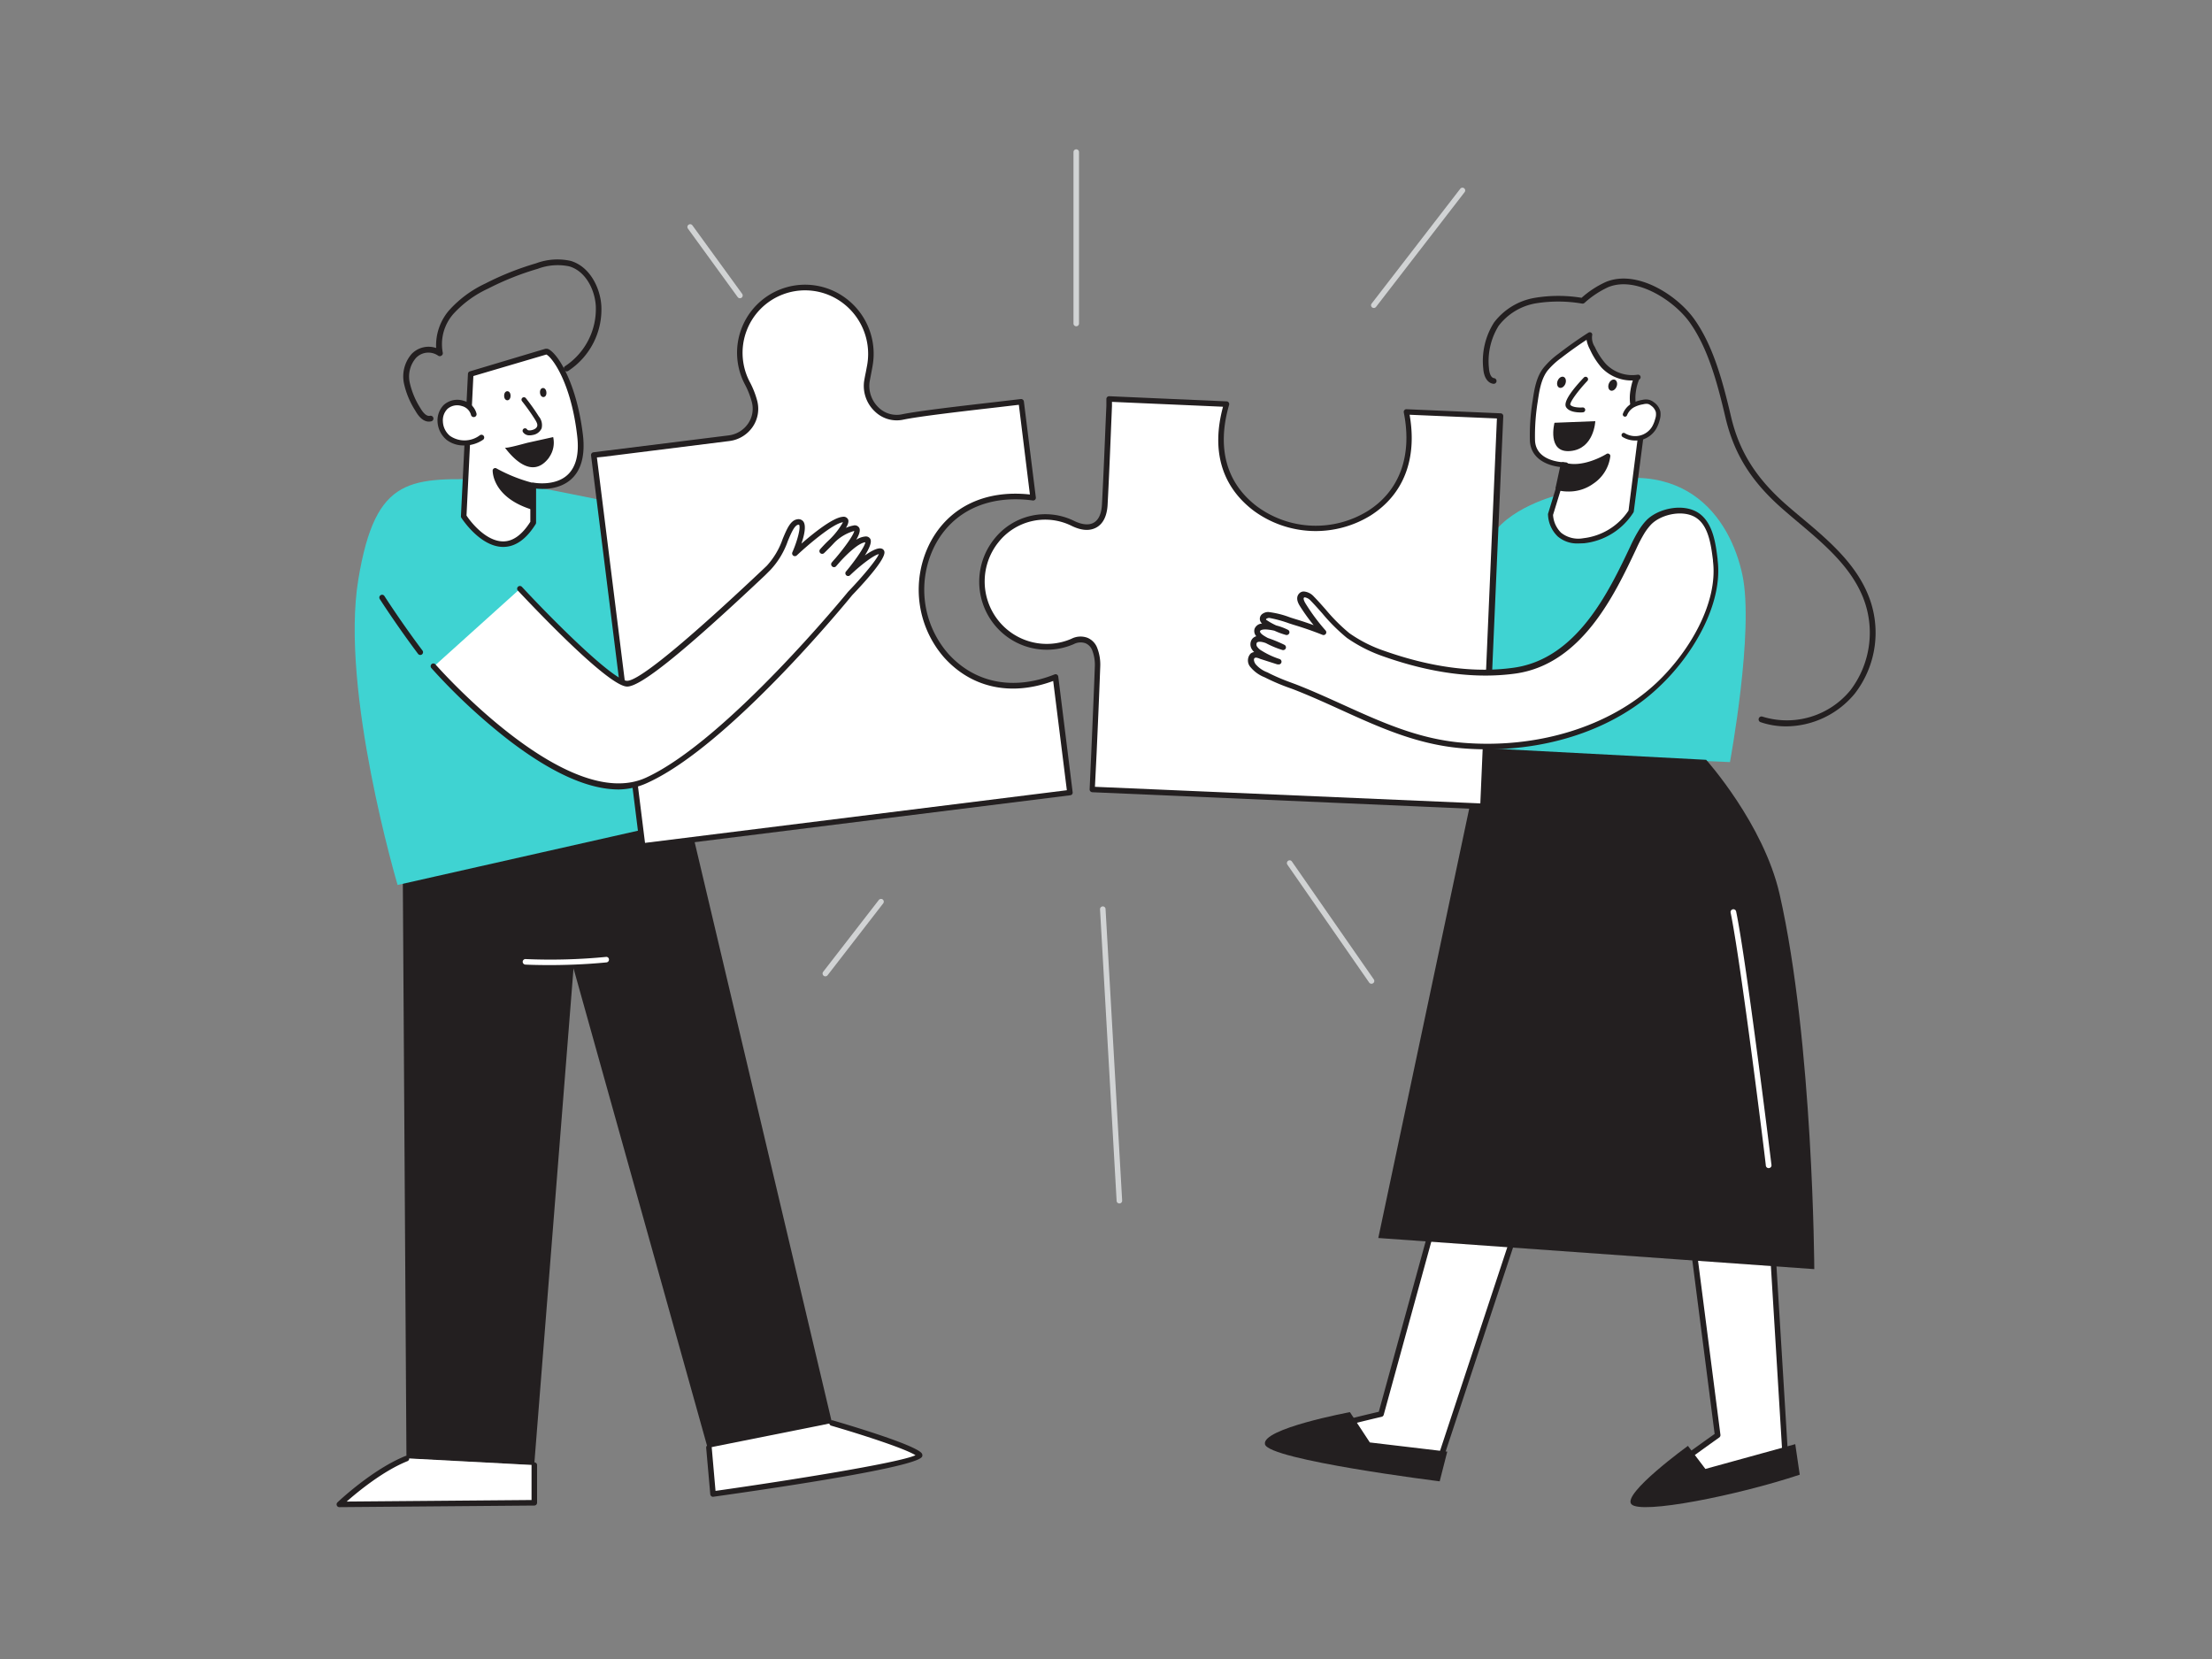 <svg xmlns="http://www.w3.org/2000/svg" viewBox="0 0 400 300"><rect x="0" y="0" width="400" height="300" fill="#808080" stroke="none"/><g id="_002" data-name="002"><path d="M271.31,177.22l-21.57,78.47s-17,4-16.67,5.06,26.84,4.66,26.84,4.66l26.88-81.32" fill="#fff"/><path d="M259.91,265.92h-.06c-26.79-3.62-27.13-4.63-27.26-5a.65.65,0,0,1,.06-.51c.7-1.26,11.67-3.95,16.68-5.12l21.5-78.18a.5.5,0,0,1,.61-.35.5.5,0,0,1,.35.62l-21.57,78.46a.5.5,0,0,1-.37.36c-6.75,1.57-14,3.54-15.92,4.46,2.89.93,16.67,3,25.64,4.22l26.74-80.93a.51.51,0,0,1,.63-.32.5.5,0,0,1,.32.64l-26.87,81.32A.5.5,0,0,1,259.91,265.92Zm-26.47-5.49Z" fill="#231f20"/><path d="M317.38,173.94,323,265.43s-26.61,5.77-26.71,5.08,14.34-10.95,14.34-10.95l-10.87-84.49" fill="#fff"/><path d="M296.45,271c-.34,0-.41,0-.46-.08a.6.6,0,0,1-.22-.36c-.06-.37-.15-1,14.29-11.26l-10.82-84.2a.5.5,0,0,1,1-.13l10.87,84.49a.52.52,0,0,1-.21.48c-4.44,3.15-11.24,8.12-13.47,10,3.75-.49,16.56-3.13,25-5L316.88,174a.5.5,0,0,1,.47-.53.51.51,0,0,1,.53.47l5.59,91.49a.49.49,0,0,1-.39.52C302.53,270.37,297.69,271,296.45,271Z" fill="#231f20"/><path d="M274.32,97.63c-1.36.43-2.73.84-4.11,1.2a119.62,119.62,0,0,1-33.61,4.28c-3.79-.1-8.85,0-12.32-1.62-2.7-1.28-5.24-3.52-7.73-5.17-.64-.42-1.67-.77-2-.1-.28.51.14,1.11.54,1.52a34.63,34.63,0,0,0,4.69,4,60.82,60.82,0,0,0-9.8-.88.67.67,0,0,0-.42.09c-.37.28.11.82.54,1a19.73,19.73,0,0,0,3.08,1,12,12,0,0,0-3-.52c-.46,0-1,0-1.21.45-.27.59.44,1.14,1.05,1.38a28.17,28.17,0,0,0,3,1,12.19,12.19,0,0,0-3.5.45.92.92,0,0,0-.52.28.8.8,0,0,0-.11.51,2.45,2.45,0,0,0,2,1.85,27.83,27.83,0,0,1,2.87.52c-.88.06-1.75-.26-2.62-.2s-1.85.77-1.66,1.63,1,1,1.8,1.22a165,165,0,0,0,44.86,3.78,168.91,168.91,0,0,0,22.42-2.67c6.69-1.26,13.54-2.34,18.07-7.93a15.27,15.27,0,0,0,1-1.31A6.94,6.94,0,0,0,299,98.32c-1.11-5.41-8.34-4.93-12.46-4.14A111.38,111.38,0,0,0,274.32,97.63Z" fill="#fff"/><path d="M247.36,116a163.77,163.77,0,0,1-36.24-4c-.83-.19-2-.56-2.18-1.61a1.54,1.54,0,0,1,.31-1.28,2.15,2.15,0,0,1,.65-.58,2.57,2.57,0,0,1-1.58-2,1.22,1.22,0,0,1,.2-.86,1.43,1.43,0,0,1,.79-.47c.36-.1.73-.18,1.1-.25l-.64-.25a2.45,2.45,0,0,1-1.34-1.15,1.13,1.13,0,0,1,0-.9,1.22,1.22,0,0,1,.81-.66,1.2,1.2,0,0,1-.36-.68.8.8,0,0,1,.32-.76,1.19,1.19,0,0,1,.72-.19,61.79,61.79,0,0,1,7.92.58,36,36,0,0,1-3.17-2.88c-.94-1-.86-1.68-.62-2.11a1.16,1.16,0,0,1,.77-.59,2.81,2.81,0,0,1,2,.51c.86.57,1.73,1.21,2.57,1.84a33.57,33.57,0,0,0,5.11,3.3c2.95,1.39,7.26,1.47,10.71,1.54l1.4,0a118.45,118.45,0,0,0,33.47-4.26c1.2-.32,2.46-.69,4.09-1.19l2.34-.74a84.4,84.4,0,0,1,9.92-2.73c3.51-.68,11.8-1.58,13,4.53.34,1.64-.17,3.48-1.51,5.46a16.55,16.55,0,0,1-1,1.34c-4.46,5.51-11.1,6.75-17.53,8l-.83.16a168.78,168.78,0,0,1-22.49,2.68Q251.73,116,247.36,116Zm-36.05-6.85h-.19a1.56,1.56,0,0,0-1.08.55.53.53,0,0,0-.12.47c.08.37.54.65,1.42.85a164.2,164.2,0,0,0,44.73,3.76,168.13,168.13,0,0,0,22.35-2.66l.84-.16c6.25-1.17,12.71-2.38,16.94-7.6.33-.4.64-.83.93-1.26a6.37,6.37,0,0,0,1.37-4.71c-1.07-5.23-8.67-4.37-11.88-3.75a83.44,83.44,0,0,0-9.8,2.7l-2.35.74h0c-1.64.51-2.92.88-4.13,1.2a119.08,119.08,0,0,1-33.75,4.3l-1.4,0c-3.55-.07-8-.15-11.12-1.64a32.56,32.56,0,0,1-5.27-3.4c-.87-.64-1.7-1.25-2.53-1.8a1.77,1.77,0,0,0-1.18-.38.21.21,0,0,0-.14.1c-.09.18.09.54.47.94a34.86,34.86,0,0,0,4.62,4,.5.5,0,0,1-.37.9,62,62,0,0,0-9.61-.87.82.82,0,0,0,.2.12,21.41,21.41,0,0,0,2,.71c.34.08.67.17,1,.27a.49.49,0,0,1,.34.6.51.51,0,0,1-.6.36c-.33-.08-.66-.16-1-.26a13,13,0,0,0-2-.26c-.4,0-.68,0-.74.17a.2.2,0,0,0,0,.11,1.54,1.54,0,0,0,.78.59,25.88,25.88,0,0,0,2.93,1,.51.51,0,0,1,.36.56.5.5,0,0,1-.5.42,11.46,11.46,0,0,0-3.35.43.72.72,0,0,0-.26.1h0a.34.34,0,0,0,0,.16c.07.72.88,1.23,1.64,1.41a10.4,10.4,0,0,0,1.16.19,8,8,0,0,1,1.77.35.51.51,0,0,1,.33.54.52.52,0,0,1-.47.43,7.37,7.37,0,0,1-1.42-.1A7.19,7.19,0,0,0,211.31,109.18Zm63-11.55h0Z" fill="#231f20"/><path d="M244.11,255.36l3.6,5.48,14,1.66-1.37,5.37s-30.88-3.86-31.59-6.69S244.11,255.36,244.11,255.36Z" fill="#231f20"/><path d="M281.88,89.48s-9.7,2.31-12.62,8.31.57,38.18.57,38.18l43,1.84s4.41-23.7,2.25-33.86S304.35,80.25,281.88,89.48Z" fill="#3fd3d2"/><path d="M283.14,84l-2.76,9s.06,5.32,5.95,4.71a11.79,11.79,0,0,0,8.59-5.36l2.1-16.1a4.78,4.78,0,0,1-1.69-3,7.78,7.78,0,0,1,0-2.68c.06-.34.44-2.33.83-2.4A7,7,0,0,1,290,66.1a13,13,0,0,1-2-3.2,3.34,3.34,0,0,1-.51-2.39q-2.77,1.76-5.37,3.78a14.52,14.52,0,0,0-2.59,2.42c-1.25,1.62-1.59,3.85-1.88,5.82a38.15,38.15,0,0,0-.49,7.08C277.29,84.12,283.14,84,283.14,84Z" fill="#fff"/><path d="M285.41,98.27A5.37,5.37,0,0,1,281.68,97a5.76,5.76,0,0,1-1.75-3.94.34.34,0,0,1,0-.14l2.58-8.44c-2.27-.15-5.73-1.28-5.86-4.85a38.82,38.82,0,0,1,.5-7.16c.28-1.92.63-4.31,2-6a14.58,14.58,0,0,1,2.67-2.5c1.74-1.35,3.56-2.63,5.41-3.81a.47.47,0,0,1,.52,0,.46.46,0,0,1,.16.5,3,3,0,0,0,.48,2.06,12.5,12.5,0,0,0,2,3.09,6.63,6.63,0,0,0,5.75,1.95h0a.46.46,0,0,1,.53.38.47.47,0,0,1-.26.49,8.12,8.12,0,0,0-.57,2.06,7.35,7.35,0,0,0,0,2.52,4.43,4.43,0,0,0,1.5,2.75.45.45,0,0,1,.19.43l-2.09,16.1a.49.49,0,0,1-.06.17,12.13,12.13,0,0,1-8.95,5.58C286,98.25,285.72,98.27,285.41,98.27Zm-4.57-5.16a4.94,4.94,0,0,0,1.45,3.22,5,5,0,0,0,4,1,11.38,11.38,0,0,0,8.2-5l2-15.76a5.31,5.31,0,0,1-1.65-3.15,8.21,8.21,0,0,1,0-2.84,11.85,11.85,0,0,1,.42-1.78,7.49,7.49,0,0,1-5.64-2.31,13.52,13.52,0,0,1-2.11-3.31,5.49,5.49,0,0,1-.61-1.73q-2.35,1.54-4.58,3.27A13.87,13.87,0,0,0,279.86,67c-1.19,1.54-1.51,3.7-1.79,5.61a38.82,38.82,0,0,0-.49,7c.14,4,5.35,4,5.55,4a.45.45,0,0,1,.37.18.47.47,0,0,1,.08.41Zm15.4-24.46h0Z" fill="#231f20"/><path d="M293.85,75a3.26,3.26,0,0,1,1.34-1.59,5.48,5.48,0,0,1,1.86-.64,2.28,2.28,0,0,1,1.07,0,1.87,1.87,0,0,1,.67.35,2.53,2.53,0,0,1,1,1.42,3.17,3.17,0,0,1-.12,1.43,6.12,6.12,0,0,1-.59,1.46,4,4,0,0,1-5.49,1.35" fill="#fff"/><path d="M295.71,79.66a4.37,4.37,0,0,1-2.29-.64.41.41,0,0,1-.14-.55.39.39,0,0,1,.55-.13,3.58,3.58,0,0,0,4.94-1.22,5.73,5.73,0,0,0,.54-1.36,2.52,2.52,0,0,0,.12-1.24,2.15,2.15,0,0,0-.88-1.18,1.49,1.49,0,0,0-.53-.29,2.13,2.13,0,0,0-.89.06,5.28,5.28,0,0,0-1.74.59,2.9,2.9,0,0,0-1.17,1.39.39.39,0,0,1-.51.23.4.4,0,0,1-.23-.52A3.63,3.63,0,0,1,295,73a6.14,6.14,0,0,1,2-.69,2.63,2.63,0,0,1,1.25,0,2.45,2.45,0,0,1,.81.42,2.91,2.91,0,0,1,1.18,1.65,3.48,3.48,0,0,1-.13,1.62,6.39,6.39,0,0,1-.63,1.56,4.39,4.39,0,0,1-2.7,2A4.61,4.61,0,0,1,295.71,79.66Z" fill="#231f20"/><path d="M281.76,88.21a7.47,7.47,0,0,0,6.1-1.12,6.6,6.6,0,0,0,2.91-4.67s-4.46,2.83-8.1,1.57Z" fill="#231f20"/><path d="M283.62,88.88a7.5,7.5,0,0,1-2-.25.44.44,0,0,1-.3-.52l.91-4.21a.46.46,0,0,1,.22-.29.45.45,0,0,1,.36,0c3.39,1.17,7.67-1.5,7.71-1.53a.43.43,0,0,1,.45,0,.43.43,0,0,1,.23.39,7,7,0,0,1-3.09,5A7.5,7.5,0,0,1,283.62,88.88Zm-1.34-1a7,7,0,0,0,5.31-1.14,6.6,6.6,0,0,0,2.57-3.47c-1.42.74-4.41,2-7.16,1.29Z" fill="#231f20"/><path d="M286.73,68.58s-3.73,3.93-3.15,4.82,2.64.72,2.64.72" fill="#fff"/><path d="M285.79,74.58c-.72,0-2.06-.12-2.58-.94-.64-1,1.39-3.46,3.2-5.37a.44.44,0,0,1,.64.61c-1.74,1.84-3.19,3.85-3.09,4.31.31.47,1.63.54,2.22.49a.44.44,0,1,1,.07.88A3.51,3.51,0,0,1,285.79,74.58Z" fill="#231f20"/><ellipse cx="291.64" cy="69.65" rx="1.05" ry="0.75" transform="translate(118.14 314.2) rotate(-68.08)" fill="#231f20"/><ellipse cx="282.38" cy="69.13" rx="1.05" ry="0.75" transform="translate(112.82 305.29) rotate(-68.08)" fill="#231f20"/><path d="M281.1,76.45l7.38-.29s-.2,5-4.5,5.4S281.1,76.45,281.1,76.45Z" fill="#231f20"/><path d="M308.53,137.4s10.38,11.56,13.28,24.3c6.09,26.8,6.27,67.8,6.27,67.8l-78.84-5.63L268,135.27Z" fill="#231f20"/><path d="M323,131.35a14.22,14.22,0,0,1-4.63-.76.52.52,0,1,1,.34-1,14.85,14.85,0,0,0,15.91-4.78A17.19,17.19,0,0,0,336.88,108c-2.26-5.6-7.11-9.68-11.8-13.63-.82-.69-1.65-1.39-2.45-2.09-5.87-5.07-9-10.06-10.59-16.68-1.45-6.2-3.15-12.64-6.52-17.34-2.8-3.9-9.65-8.41-14.71-6.33a17,17,0,0,0-4.3,2.86.55.55,0,0,1-.41.11,25.53,25.53,0,0,0-8.29-.06A10.73,10.73,0,0,0,271,58.92a12.15,12.15,0,0,0-1.75,7.67c.05.78.32,1.72.92,1.79a.52.52,0,0,1,.45.57.51.51,0,0,1-.58.45c-1-.12-1.71-1.15-1.82-2.75a12.94,12.94,0,0,1,1.94-8.32,11.69,11.69,0,0,1,7.43-4.48,26,26,0,0,1,8.41,0,17.33,17.33,0,0,1,4.4-2.87c5.62-2.31,12.87,2.4,15.94,6.68,3.48,4.85,5.21,11.4,6.69,17.7s4.56,11.22,10.25,16.14c.8.7,1.62,1.39,2.45,2.08,4.78,4,9.73,8.2,12.09,14a18,18,0,0,1-2.42,17.85A16.21,16.21,0,0,1,323,131.35Z" fill="#231f20"/><path d="M325.45,266.67l-.81-5.52-16.25,4.48-3.16-4.17S293.33,270.09,295,272,314.18,270.42,325.45,266.67Z" fill="#231f20"/><path d="M248,177.89a.49.49,0,0,1-.41-.21L232.8,156.36a.51.51,0,0,1,.13-.7.49.49,0,0,1,.69.13l14.81,21.32a.49.49,0,0,1-.13.69A.47.47,0,0,1,248,177.89Z" fill="#d1d3d4"/><path d="M248.44,55.69a.49.49,0,0,1-.4-.8l16-20.73a.5.5,0,1,1,.79.61l-16,20.73A.51.51,0,0,1,248.44,55.69Z" fill="#d1d3d4"/><polygon points="124.83 148.96 150.46 257.33 128.2 262.66 103.71 175.11 96.6 264.94 73.5 263.75 72.71 138.3 124.83 148.96" fill="#231f20"/><path d="M117.87,93.19c-.15.59,45,7.1,45,7.1l-3.26,14.37s-29.61-3.26-45.3-5.78Z" fill="#fff"/><path d="M159.62,115.16h-.05c-.3,0-29.81-3.29-45.33-5.78a.48.48,0,0,1-.34-.21.52.52,0,0,1-.07-.39l3.55-15.69h0a.5.5,0,0,1,.6-.37.54.54,0,0,1,.2.1c1.84.66,27.65,4.53,44.76,7a.51.51,0,0,1,.34.21.49.49,0,0,1,.08.39l-3.26,14.37A.5.5,0,0,1,159.62,115.16Zm-44.7-6.69c14.57,2.31,40.6,5.23,44.31,5.64l3-13.4c-33.51-4.84-41.87-6.35-44-6.91Z" fill="#231f20"/><path d="M92,87.41c.18-.56,27.54,5.28,27.54,5.28l-1,20.53-18.75-6.71S90.78,91.16,92,87.41Z" fill="#3fd3d2"/><path d="M110,99.7c-.41-1.11-5.59-12.57-20.69-12.94s-21.36-1-24.51,18c-3.35,20.09,7.1,55.27,7.1,55.27l57.58-13S114,110.49,110,99.7Z" fill="#3fd3d2"/><path d="M200.6,72.15l21.21.93c-2.35,8-.52,14.6,5.23,18.92a18.39,18.39,0,0,0,20.52.83c6-3.76,8.35-10.23,6.74-18.33l17,.74-3.08,70.6-70.68-3.08c0-.55,0-1.11.08-1.66.29-6.85.61-13.7.86-20.55a7.79,7.79,0,0,0-.48-3.07,2.78,2.78,0,0,0-4-1.46A11.71,11.71,0,0,1,180,112.44a11.84,11.84,0,0,1,.12-14.65A11.27,11.27,0,0,1,194,94.63c3.32,1.63,5.59.34,5.79-3.38.31-6,.53-11.91.8-17.86C200.56,73,200.58,72.67,200.6,72.15Z" fill="#fff"/><path d="M268.2,146.34h0l-70.68-3.08a.53.53,0,0,1-.35-.17.5.5,0,0,1-.13-.36l.3-6.67c.22-5.17.45-10.35.64-15.53a7.25,7.25,0,0,0-.45-2.87,2.26,2.26,0,0,0-1.24-1.34,2.65,2.65,0,0,0-2.1.15,12.19,12.19,0,0,1-14.54-3.72,12.36,12.36,0,0,1,.13-15.27,11.77,11.77,0,0,1,14.42-3.3c1.48.72,2.73.84,3.61.32s1.37-1.64,1.46-3.28c.22-4.17.4-8.42.57-12.52.07-1.78.15-3.56.23-5.33l0-1.24a.52.52,0,0,1,.16-.35.53.53,0,0,1,.36-.13l21.21.93a.47.47,0,0,1,.39.21.5.5,0,0,1,.07.43C220,81,221.75,87.39,227.34,91.6a17.91,17.91,0,0,0,20,.8c5.76-3.63,8.07-10,6.51-17.81a.47.47,0,0,1,.11-.42.44.44,0,0,1,.4-.17l17,.74a.48.48,0,0,1,.35.16.49.49,0,0,1,.13.36l-3.08,70.6a.48.48,0,0,1-.16.35A.51.51,0,0,1,268.2,146.34ZM198,142.28l69.69,3,3-69.61L254.9,75c1.41,8-1.09,14.45-7.07,18.23a18.94,18.94,0,0,1-21.09-.85C220.93,88,219,81.52,221.16,73.55l-20.08-.88,0,.74c-.07,1.78-.15,3.55-.22,5.33-.17,4.11-.35,8.36-.57,12.53-.11,2-.78,3.41-2,4.1s-2.75.59-4.55-.3a10.77,10.77,0,0,0-13.2,3,11.34,11.34,0,0,0-.12,14,11.19,11.19,0,0,0,13.33,3.44,3.59,3.59,0,0,1,2.89-.18,3.21,3.21,0,0,1,1.8,1.91,8.3,8.3,0,0,1,.52,3.27c-.19,5.18-.42,10.36-.65,15.54Z" fill="#231f20"/><path d="M184.65,72.65,186.82,90c-8.18-1.1-14.75,1.91-18.14,8.29a18,18,0,0,0,2.37,20.21c5,5.57,12.14,7,19.82,4l2.61,20.89L116.2,153l-8.82-70.7,24.46-3a5.39,5.39,0,0,0,4.6-6.68,16.17,16.17,0,0,0-1.2-3.1A11.8,11.8,0,0,1,151,53.29a12,12,0,0,1,6.31,12.79c-.17,1-.4,2-.55,3-.52,3.35,2.44,7.19,6.5,6.35S180.47,73.17,184.65,72.65Z" fill="#fff"/><path d="M116.2,153.48a.45.45,0,0,1-.3-.1.47.47,0,0,1-.19-.34l-8.83-70.69a.5.5,0,0,1,.44-.56l1.71-.22,22.75-2.84a5,5,0,0,0,3.51-2.15,4.74,4.74,0,0,0,.66-3.9,15.19,15.19,0,0,0-1.16-3,12.3,12.3,0,0,1,16.43-16.83,12.52,12.52,0,0,1,6.57,13.32c-.07.44-.16.87-.24,1.3s-.22,1.1-.31,1.66a5.4,5.4,0,0,0,1.64,4.56,4.68,4.68,0,0,0,4.27,1.22c3-.62,11-1.54,16.85-2.21l4.59-.54a.51.51,0,0,1,.56.43l2.16,17.35a.49.49,0,0,1-.56.56c-7.93-1.06-14.35,1.86-17.62,8a17.59,17.59,0,0,0,2.29,19.65c4.81,5.38,11.84,6.77,19.27,3.81a.49.49,0,0,1,.68.4l2.6,20.9a.5.5,0,0,1-.1.37.48.48,0,0,1-.33.18l-77.28,9.65Zm-8.26-70.76,8.7,69.7,76.28-9.52-2.47-19.76c-7.62,2.82-14.8,1.27-19.78-4.31a18.61,18.61,0,0,1-2.43-20.78c3.39-6.39,9.93-9.51,18-8.63l-2-16.22-4.1.48c-5.51.63-13.84,1.59-16.76,2.2a5.67,5.67,0,0,1-5.17-1.47A6.33,6.33,0,0,1,156.25,69c.09-.57.2-1.14.32-1.71l.24-1.27a11.53,11.53,0,0,0-6.05-12.26,11.3,11.3,0,0,0-15.08,15.49,16,16,0,0,1,1.24,3.2,5.77,5.77,0,0,1-.8,4.72,6,6,0,0,1-4.21,2.58l-22.75,2.85Z" fill="#231f20"/><path d="M96.39,94.5V87.77s9.72,2,8.48-9-5.42-15.43-6.14-15.21L85.12,67.63,83.81,93.37S90.56,103.89,96.39,94.5Z" fill="#fff"/><path d="M91,98.9c-4.15,0-7.43-5.05-7.57-5.26a.47.47,0,0,1-.08-.3L84.62,67.6a.5.5,0,0,1,.36-.45l13.6-4.07a1,1,0,0,1,.84.2c1.75,1.16,4.92,6.38,6,15.44.4,3.6-.3,6.26-2.09,7.9-2.12,1.95-5.12,1.87-6.39,1.73V94.5a.5.5,0,0,1-.07.27c-1.69,2.72-3.65,4.11-5.82,4.13Zm-6.64-5.68C84.85,94,87.7,97.9,91,97.9h0c1.78,0,3.42-1.21,4.9-3.54V87.77a.47.47,0,0,1,.19-.38.51.51,0,0,1,.41-.11s3.81.73,6.12-1.4c1.54-1.42,2.13-3.79,1.76-7-1.12-9.91-4.67-14.4-5.59-14.77L85.6,68ZM96.39,94.5h0Z" fill="#231f20"/><path d="M85.69,74.81c-.46-2.08-3.56-2.81-5.09-1.33a3.92,3.92,0,0,0,.48,5.63,5.11,5.11,0,0,0,6,0" fill="#fff"/><path d="M83.92,80.55a5,5,0,0,1-3.15-1,4.58,4.58,0,0,1-1.65-3.33,4,4,0,0,1,1.13-3,3.68,3.68,0,0,1,3.6-.74,3.21,3.21,0,0,1,2.32,2.32.5.5,0,1,1-1,.22,2.27,2.27,0,0,0-1.64-1.59,2.68,2.68,0,0,0-2.61.51,2.92,2.92,0,0,0-.83,2.28,3.54,3.54,0,0,0,1.27,2.59,4.61,4.61,0,0,0,5.36-.06.5.5,0,1,1,.57.81A5.92,5.92,0,0,1,83.92,80.55Z" fill="#231f20"/><path d="M94.72,72.28A39.26,39.26,0,0,1,97,75.54a2.12,2.12,0,0,1,.46,1.76,1.73,1.73,0,0,1-1.3.93,1.14,1.14,0,0,1-1.26-.34" fill="#fff"/><path d="M95.78,78.72a1.36,1.36,0,0,1-1.22-.6.45.45,0,0,1,.16-.61.45.45,0,0,1,.61.16c.1.18.48.19.78.12s.81-.22,1-.64-.13-.92-.41-1.37a38.56,38.56,0,0,0-2.3-3.23.44.44,0,1,1,.69-.55,38.13,38.13,0,0,1,2.35,3.31,2.45,2.45,0,0,1,.5,2.15,2.11,2.11,0,0,1-1.61,1.2A2.44,2.44,0,0,1,95.78,78.72Z" fill="#231f20"/><ellipse cx="91.75" cy="71.56" rx="0.58" ry="0.82" transform="translate(-0.08 0.1) rotate(-0.06)" fill="#231f20"/><ellipse cx="98.23" cy="70.98" rx="0.58" ry="0.82" transform="translate(-5.9 8.98) rotate(-5.08)" fill="#231f20"/><path d="M77.56,76.24c-.68,0-1.58-.4-2.47-2a15.05,15.05,0,0,1-2.06-5A6.21,6.21,0,0,1,74.44,64a4.26,4.26,0,0,1,4.43-1.07,9.72,9.72,0,0,1,2.32-6.79,20.44,20.44,0,0,1,6.55-4.86,52.3,52.3,0,0,1,9.18-3.66,11.1,11.1,0,0,1,6.29-.44c3.54,1.06,5.35,5,5.53,8.11a13.26,13.26,0,0,1-6,11.79.52.52,0,0,1-.71-.16.51.51,0,0,1,.16-.71,12.39,12.39,0,0,0,5.55-10.86c-.16-2.82-1.73-6.27-4.79-7.18a10.22,10.22,0,0,0-5.71.44,50.93,50.93,0,0,0-9,3.59A19.53,19.53,0,0,0,82,56.75a8.29,8.29,0,0,0-1.94,7,.5.5,0,0,1-.23.56.51.51,0,0,1-.61,0,3.09,3.09,0,0,0-4,.42,5.14,5.14,0,0,0-1.13,4.44A14.34,14.34,0,0,0,76,73.77c.42.73,1.07,1.57,1.75,1.42a.52.52,0,0,1,.62.39.51.51,0,0,1-.4.61A1.6,1.6,0,0,1,77.56,76.24Z" fill="#231f20"/><path d="M96.39,87.77a28.34,28.34,0,0,1-6.86-2.71s-.13,4.5,6.78,6.65Z" fill="#231f20"/><path d="M96.31,92.15l-.13,0c-7.15-2.22-7.09-6.88-7.09-7.08a.44.44,0,0,1,.24-.37.43.43,0,0,1,.44,0,28.31,28.31,0,0,0,6.73,2.66.43.43,0,0,1,.33.43l-.08,3.94a.44.44,0,0,1-.19.34A.38.38,0,0,1,96.31,92.15ZM90.09,85.9c.31,1.26,1.47,3.7,5.79,5.2l.06-3A29.5,29.5,0,0,1,90.09,85.9Z" fill="#231f20"/><path d="M78.44,120.53s23.88,27.44,38.69,20.63,36.72-33.76,36.72-33.76,6.91-7.21,5.53-7.6-5.93,4-5.93,4,5.14-6.12,3.16-6.12-5.72,4.54-5.72,4.54,6.12-6.91,3.55-6.52-5.72,4.15-5.72,4.15,6.12-5.92,3.75-5.72-8.69,6.11-8.69,6.11,2.57-5.92.59-5.72S142,100,139,102.76s-22.11,21.12-25.66,20.93S94,106.51,94,106.51" fill="#fff"/><path d="M111.89,142.76c-5.51,0-12.19-3-20-9a108.11,108.11,0,0,1-13.87-12.93.51.51,0,0,1,0-.71.49.49,0,0,1,.7,0c.24.27,23.81,27.08,38.11,20.5,14.53-6.68,36.32-33.35,36.54-33.62,2.5-2.6,5.15-5.75,5.55-6.8-.92.18-3.31,2-5.21,3.83a.5.5,0,0,1-.73-.68c1.89-2.26,3.42-4.59,3.5-5.29-1.13.09-3.12,1.92-4.54,3.48l-.77.88a.5.5,0,0,1-.7,0,.51.51,0,0,1-.06-.7c.09-.11.33-.4.68-.78,1.7-2,3.27-4.2,3.39-4.93h0a8.09,8.09,0,0,0-3.6,2.12c-.6.65-1.24,1.29-1.86,1.89a.5.5,0,0,1-.73-.68,25,25,0,0,1,1.77-1.82,14.09,14.09,0,0,0,2.38-3.08c-1.82.19-6.64,4.37-8.36,6a.5.5,0,0,1-.8-.56c.88-2,1.57-4.52,1.21-5,0,0,0,0-.11,0-.7.07-1.29,1.46-1.91,2.94a14.78,14.78,0,0,1-3.13,5.22l-1,1c-14.69,13.85-22.6,20.24-25,20.11-3.65-.21-18-15.58-19.68-17.34a.49.49,0,0,1,0-.7.5.5,0,0,1,.71,0c6.29,6.77,16.55,16.88,19,17,1.41.07,6.73-3.31,24.28-19.84l1-.95a13.77,13.77,0,0,0,2.89-4.88c.8-1.91,1.44-3.42,2.73-3.55a1.09,1.09,0,0,1,1,.42c.56.77.15,2.56-.35,4,2.09-1.82,5.65-4.7,7.44-4.85a.9.9,0,0,1,1,.47c.16.35,0,.89-.39,1.53a5.18,5.18,0,0,1,1.32-.42.93.93,0,0,1,1.09.42c.24.44,0,1.22-.55,2.15a3.57,3.57,0,0,1,1.7-.6.9.9,0,0,1,.87.49c.27.59-.24,1.72-1,2.94,1.17-.83,2.34-1.44,3-1.24a.72.72,0,0,1,.52.52c.34,1.25-3.5,5.49-5.82,7.91-.87,1.07-22.13,27.08-36.87,33.86A12.8,12.8,0,0,1,111.89,142.76Z" fill="#231f20"/><path d="M99.34,82.64a2.61,2.61,0,0,1-.33.45c-2.74,3.21-5.92.23-7.72-2.16.18.25,3.85-.82,4.22-.89l4.52-1A4.58,4.58,0,0,1,99.34,82.64Z" fill="#231f20"/><path d="M128.2,261.78l.74,8.39s38.94-5.48,37.31-7.11-15.79-5.73-15.79-5.73" fill="#fff"/><path d="M128.94,270.67a.51.51,0,0,1-.31-.11.53.53,0,0,1-.19-.35l-.74-8.39a.5.5,0,0,1,1-.09l.69,7.87c13-1.84,33.16-5.05,36.16-6.45-2-1.26-10-3.82-15.23-5.34a.49.49,0,0,1-.34-.61.51.51,0,0,1,.62-.35c1.46.43,14.33,4.18,16,5.86a.63.63,0,0,1,.16.66c-.61,1.81-23.92,5.34-37.76,7.29Z" fill="#231f20"/><path d="M96.6,264.94v6.81L61.36,272s6.22-5.92,12.14-8.29" fill="#fff"/><path d="M61.36,272.54a.5.5,0,0,1-.34-.86c.25-.24,6.35-6,12.3-8.39a.5.5,0,0,1,.65.28.51.51,0,0,1-.28.65c-4.41,1.76-9.06,5.59-11,7.31l33.43-.28v-6.31a.5.5,0,0,1,1,0v6.81a.51.51,0,0,1-.5.5l-35.23.29Z" fill="#231f20"/><path d="M99.35,174.52c-2.64,0-4.33-.09-4.36-.09a.52.52,0,0,1-.47-.53.5.5,0,0,1,.53-.47,103.54,103.54,0,0,0,14.53-.39.48.48,0,0,1,.54.44.5.5,0,0,1-.44.55C105.72,174.42,102,174.52,99.35,174.52Z" fill="#fff"/><path d="M149.25,176.55a.47.47,0,0,1-.31-.11.51.51,0,0,1-.09-.7l10.07-13a.52.52,0,0,1,.7-.09.51.51,0,0,1,.09.71l-10.06,13A.51.51,0,0,1,149.25,176.55Z" fill="#d1d3d4"/><path d="M202.41,217.62a.49.49,0,0,1-.49-.47l-3-52.71a.51.51,0,0,1,.48-.53.49.49,0,0,1,.52.47l3,52.71a.5.5,0,0,1-.47.53Z" fill="#d1d3d4"/><path d="M296.94,96.11a27.2,27.2,0,0,0-1.56,3C291,108.32,285.33,119.66,274,121.3c-7.95,1.15-16.13-.39-23.63-3a25.22,25.22,0,0,1-6.55-3.31c-2.38-1.81-4.39-4.53-6.49-6.67-.53-.55-1.46-1.1-2-.52s-.1,1.11.21,1.6a35,35,0,0,0,3.74,4.92c-1.69-.68-3.42-1.28-5.17-1.81a30.42,30.42,0,0,0-4.66-1.29,1.41,1.41,0,0,0-.82.27.64.64,0,0,0-.17.79.93.93,0,0,0,.31.28,13.67,13.67,0,0,0,3.85,1.75,9.7,9.7,0,0,0-3.77-1c-.57,0-1.28.08-1.47.62s.37,1.11.89,1.43a16.07,16.07,0,0,0,3.73,1.69,23.12,23.12,0,0,0-3.18-1.31c-.68-.22-1.56-.36-2,.22a1.18,1.18,0,0,0,0,1.29,3,3,0,0,0,1,.9,14.74,14.74,0,0,0,3.35,1.54L228,118.59a1.61,1.61,0,0,0-1.47,0c-.51.41-.31,1.25.08,1.79a7.6,7.6,0,0,0,2.94,1.94,47,47,0,0,0,4.51,1.87c10.21,4,19.12,9.67,30.32,10.6,12.37,1,26.25-2.32,35.47-11,5.58-5.25,11.35-14.3,10.35-22.41-.33-2.65-.74-6.31-3.07-8-2.49-1.85-7-.94-9,1.17A10.25,10.25,0,0,0,296.94,96.11Z" fill="#fff"/><path d="M268.91,135.5c-1.5,0-3-.06-4.55-.19-8.07-.68-14.82-3.73-22-7-2.75-1.25-5.6-2.54-8.51-3.67l-1-.36a37.47,37.47,0,0,1-3.59-1.52l-.59-.29a6.27,6.27,0,0,1-2.52-1.81,1.82,1.82,0,0,1,0-2.47,1.4,1.4,0,0,1,.64-.28,2.22,2.22,0,0,1-.39-.47,1.66,1.66,0,0,1,0-1.85,1.47,1.47,0,0,1,.78-.54,1.39,1.39,0,0,1-.31-1.35,1.51,1.51,0,0,1,1.36-.94,1.09,1.09,0,0,1,0-1.71,1.81,1.81,0,0,1,1.12-.38,16.43,16.43,0,0,1,4,1l.83.26c1.13.34,2.25.71,3.37,1.12a34,34,0,0,1-2.5-3.48c-.72-1.14-.49-1.82-.17-2.19a1.14,1.14,0,0,1,.88-.42,2.72,2.72,0,0,1,1.82.91c.72.73,1.44,1.55,2.13,2.33a32.34,32.34,0,0,0,4.3,4.3,24.93,24.93,0,0,0,6.41,3.23c8.54,3,16.41,4,23.4,3,11.4-1.65,17.17-13.86,21-21.94a25.91,25.91,0,0,1,1.59-3h0a10.65,10.65,0,0,1,1.27-1.66c2.12-2.23,6.91-3.27,9.67-1.23,2.46,1.83,2.92,5.53,3.25,8.24l0,.15c1,8-4.56,17.25-10.51,22.84C292.54,131.41,281.08,135.5,268.91,135.5Zm-41.74-16.58a.56.56,0,0,0-.3.08c-.23.19-.09.73.18,1.1a5.17,5.17,0,0,0,2.15,1.49l.61.31a37.21,37.21,0,0,0,3.49,1.47l1,.37c2.93,1.14,5.79,2.44,8.55,3.69,7.06,3.2,13.72,6.22,21.63,6.88,13.54,1.13,26.66-2.92,35.09-10.85,5.76-5.42,11.14-14.32,10.19-22v-.15c-.32-2.52-.74-6-2.86-7.55-2.3-1.71-6.51-.82-8.35,1.11a10.35,10.35,0,0,0-1.15,1.5h0a26.21,26.21,0,0,0-1.53,2.92c-3.91,8.27-9.82,20.77-21.75,22.5-7.15,1-15.18,0-23.87-3.06a26.81,26.81,0,0,1-6.69-3.38,33.1,33.1,0,0,1-4.44-4.42c-.72-.82-1.4-1.58-2.1-2.3a1.86,1.86,0,0,0-1.07-.61.2.2,0,0,0-.16.07c-.13.15,0,.54.27,1A35.27,35.27,0,0,0,239.7,114a.5.5,0,0,1,.05.62.5.5,0,0,1-.6.18c-1.68-.67-3.41-1.27-5.14-1.79l-.85-.27a22.48,22.48,0,0,0-3.63-1,1,1,0,0,0-.52.15.19.19,0,0,0-.07.16.65.65,0,0,0,.15.11,12.13,12.13,0,0,0,1.69.94,10.59,10.59,0,0,1,2.12.79.49.49,0,0,1,.24.62.52.52,0,0,1-.6.31,13.75,13.75,0,0,1-2.09-.77,9.41,9.41,0,0,0-1.58-.23c-.42,0-.88.06-1,.28s.28.6.68.85c.23.15.48.29.72.42a24.83,24.83,0,0,1,3,1.24.51.51,0,0,1,.24.63.52.52,0,0,1-.61.3,16.81,16.81,0,0,1-3-1.25l-.2-.07c-.34-.11-1.15-.32-1.42,0a.69.69,0,0,0,.06.73,2.44,2.44,0,0,0,.85.74,14.35,14.35,0,0,0,3.1,1.45l.14.05a.5.5,0,0,1-.3.95l-.15,0-3.12-1A2.67,2.67,0,0,0,227.17,118.92Zm69.77-22.81h0Z" fill="#231f20"/><path d="M194.62,59a.5.5,0,0,1-.5-.5v-31a.5.5,0,0,1,.5-.5.5.5,0,0,1,.5.5v31A.5.5,0,0,1,194.62,59Z" fill="#d1d3d4"/><path d="M133.8,53.93a.51.51,0,0,1-.4-.2l-9-12.39a.5.5,0,0,1,.81-.59l9,12.39a.51.51,0,0,1-.11.7A.53.53,0,0,1,133.8,53.93Z" fill="#d1d3d4"/><path d="M76,118.44a.51.51,0,0,1-.4-.2c-3.83-5.09-6.9-9.87-6.93-9.92a.5.5,0,0,1,.16-.69.49.49,0,0,1,.69.16s3.07,4.79,6.88,9.85a.5.5,0,0,1-.1.7A.47.47,0,0,1,76,118.44Z" fill="#231f20"/><path d="M319.82,211.23a.51.51,0,0,1-.5-.44c0-.37-4.52-36.87-6.37-45.76a.5.5,0,1,1,1-.2c1.86,8.93,6.35,45.47,6.39,45.84a.49.49,0,0,1-.43.55Z" fill="#fff"/></g></svg>